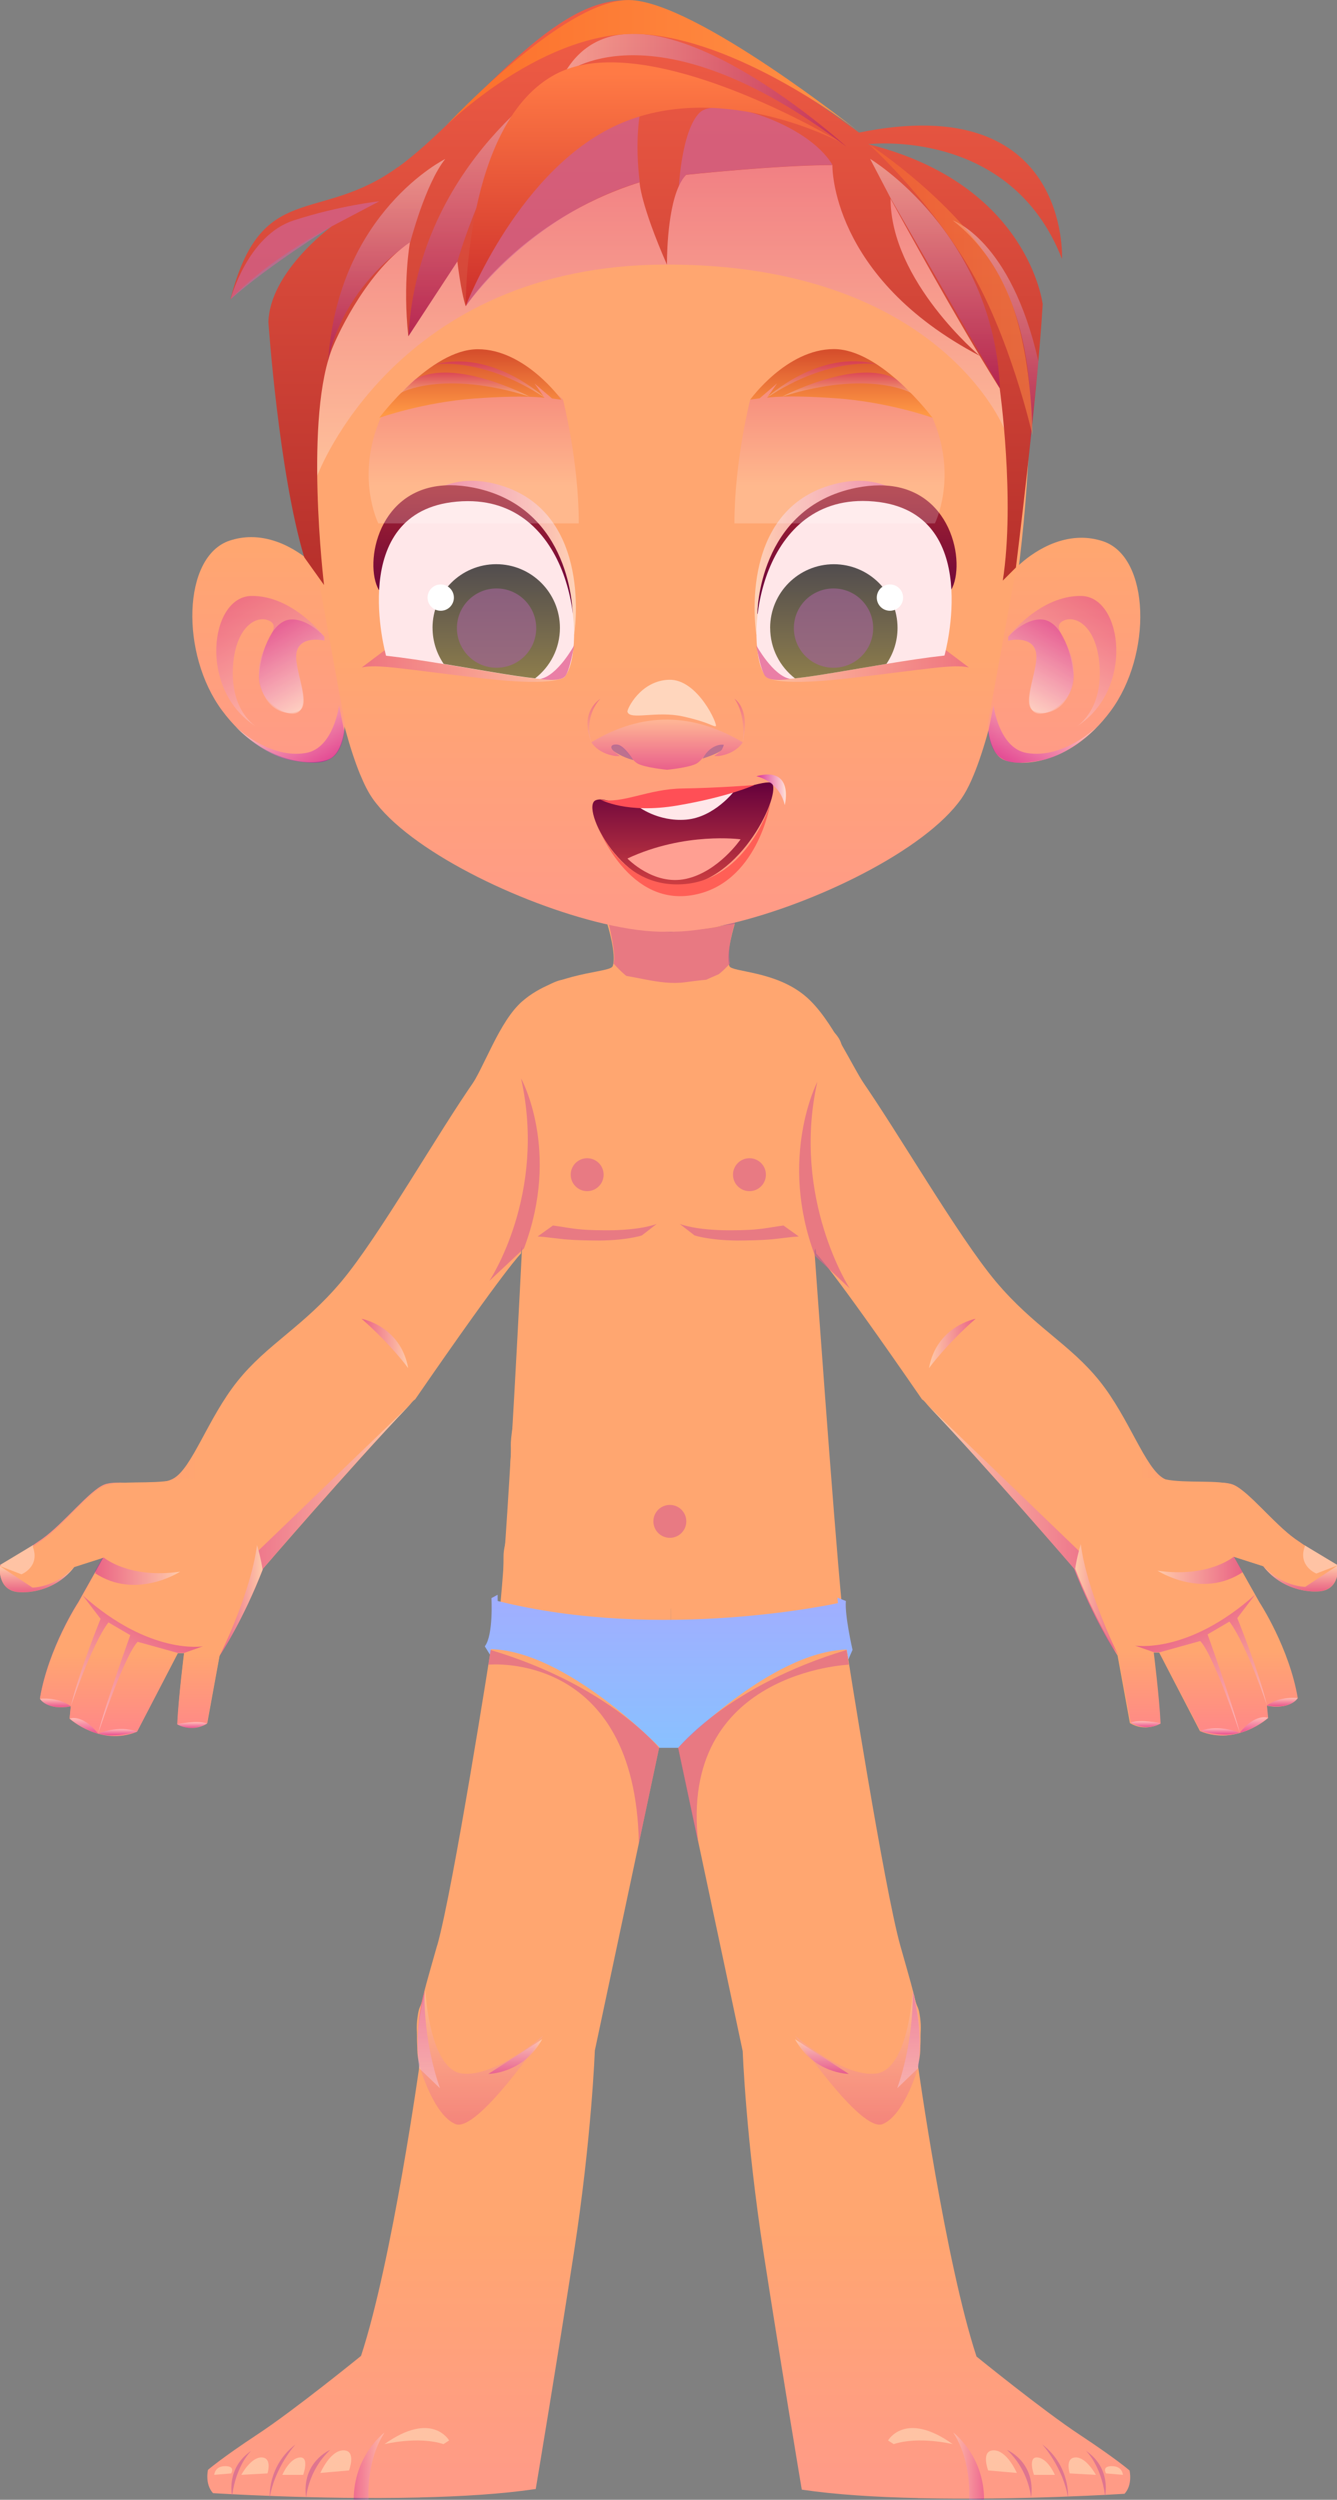 <svg version="1.1" viewBox="0 0 69.7 130.3" xmlns="http://www.w3.org/2000/svg" xmlns:xlink="http://www.w3.org/1999/xlink">
  <rect x="0" y="0" width="69.7" height="130.3" fill="#808080" stroke="none"/>
  <defs>
    <linearGradient id="h" x1=".927" x2=".014" y1="-.036" y2=".03" gradientTransform="matrix(34.98,0,0,-34.98,34.99,69.33)" gradientUnits="userSpaceOnUse">
      <stop stop-color="#ffa670" offset="0"/>
      <stop stop-color="#ffa670" offset="1"/>
    </linearGradient>
    <linearGradient id="bn" x2="1" gradientTransform="matrix(0,-44.24,44.24,0,34.77,48.56)" gradientUnits="userSpaceOnUse">
      <stop stop-color="#ff9b86" offset="0"/>
      <stop stop-color="#ff9b86" offset=".034"/>
      <stop stop-color="#ffa670" offset=".325"/>
      <stop stop-color="#ffa670" offset=".953"/>
      <stop stop-color="#ffa670" offset="1"/>
    </linearGradient>
    <linearGradient id="bm" x2="1" gradientTransform="matrix(0,-19.26,19.26,0,34.32,24.8)" gradientUnits="userSpaceOnUse">
      <stop stop-color="#fff" offset="0"/>
      <stop stop-color="#ca00a4" offset=".994"/>
      <stop stop-color="#ca00a4" offset="1"/>
    </linearGradient>
    <linearGradient id="bl" x2="1" gradientTransform="matrix(0,-11.73,11.73,0,55.46,39.75)" gradientUnits="userSpaceOnUse">
      <stop stop-color="#ff9b86" offset="0"/>
      <stop stop-color="#ff9b86" offset=".034"/>
      <stop stop-color="#ffa670" offset=".953"/>
      <stop stop-color="#ffa670" offset="1"/>
    </linearGradient>
    <linearGradient id="bk" x2="1" gradientTransform="matrix(3.305 -5.723 5.723 3.305 53.77 36.97)" gradientUnits="userSpaceOnUse">
      <stop stop-color="#fff" offset="0"/>
      <stop stop-color="#ca00a4" offset=".994"/>
      <stop stop-color="#ca00a4" offset="1"/>
    </linearGradient>
    <linearGradient id="bj" x2="1" gradientTransform="matrix(2.24 -3.879 3.879 2.24 53.03 36.6)" gradientUnits="userSpaceOnUse">
      <stop stop-color="#fff" offset="0"/>
      <stop stop-color="#ca00a4" offset=".994"/>
      <stop stop-color="#ca00a4" offset="1"/>
    </linearGradient>
    <linearGradient id="bi" x2="1" gradientTransform="matrix(1.967 -3.408 3.408 1.967 52.98 39.96)" gradientUnits="userSpaceOnUse">
      <stop stop-color="#ca00a4" offset="0"/>
      <stop stop-color="#ca00a4" offset=".006"/>
      <stop stop-color="#fff" offset="1"/>
    </linearGradient>
    <linearGradient id="bh" x2="1" gradientTransform="matrix(0,-11.73,-11.73,0,14,39.75)" gradientUnits="userSpaceOnUse">
      <stop stop-color="#ff9b86" offset="0"/>
      <stop stop-color="#ff9b86" offset=".034"/>
      <stop stop-color="#ffa670" offset=".953"/>
      <stop stop-color="#ffa670" offset="1"/>
    </linearGradient>
    <linearGradient id="bg" x2="1" gradientTransform="matrix(-3.305 -5.723 -5.723 3.305 15.67 36.97)" gradientUnits="userSpaceOnUse">
      <stop stop-color="#fff" offset="0"/>
      <stop stop-color="#ca00a4" offset=".994"/>
      <stop stop-color="#ca00a4" offset="1"/>
    </linearGradient>
    <linearGradient id="bf" x2="1" gradientTransform="matrix(-2.24 -3.879 -3.879 2.24 16.44 36.6)" gradientUnits="userSpaceOnUse">
      <stop stop-color="#fff" offset="0"/>
      <stop stop-color="#ca00a4" offset=".994"/>
      <stop stop-color="#ca00a4" offset="1"/>
    </linearGradient>
    <linearGradient id="be" x2="1" gradientTransform="matrix(-1.967 -3.408 -3.408 1.967 16.49 39.96)" gradientUnits="userSpaceOnUse">
      <stop stop-color="#ca00a4" offset="0"/>
      <stop stop-color="#ca00a4" offset=".006"/>
      <stop stop-color="#fff" offset="1"/>
    </linearGradient>
    <linearGradient id="bd" x2="1" gradientTransform="matrix(34.98 0 0 34.98 .009 69.33)" gradientUnits="userSpaceOnUse">
      <stop stop-color="#ff8a86" offset="0"/>
      <stop stop-color="#ff8a86" offset=".034"/>
      <stop stop-color="#ffa670" offset=".325"/>
      <stop stop-color="#ffa670" offset=".953"/>
      <stop stop-color="#ffa670" offset="1"/>
    </linearGradient>
    <linearGradient id="bc" x2="1" gradientTransform="matrix(0,-44.26,44.26,0,22.58,130.3)" gradientUnits="userSpaceOnUse">
      <stop stop-color="#ff9b86" offset="0"/>
      <stop stop-color="#ff9b86" offset=".034"/>
      <stop stop-color="#ffa670" offset=".325"/>
      <stop stop-color="#ffa670" offset=".953"/>
      <stop stop-color="#ffa670" offset="1"/>
    </linearGradient>
    <linearGradient id="bb" x2="1" gradientTransform="matrix(0,-30.48,30.48,0,33.69,30.49)" gradientUnits="userSpaceOnUse">
      <stop stop-color="#b8312c" offset="0"/>
      <stop stop-color="#b8312c" offset=".034"/>
      <stop stop-color="#ef5c45" offset=".953"/>
      <stop stop-color="#ef5c45" offset="1"/>
    </linearGradient>
    <linearGradient id="ba" x2="1" gradientTransform="matrix(10.07,0,0,10.07,39.33,29.06)" gradientUnits="userSpaceOnUse">
      <stop stop-color="#fff" offset="0"/>
      <stop stop-color="#ca00a4" offset=".994"/>
      <stop stop-color="#ca00a4" offset="1"/>
    </linearGradient>
    <linearGradient id="az" x2="1" gradientTransform="matrix(10.6,0,0,10.6,39.91,34.72)" gradientUnits="userSpaceOnUse">
      <stop stop-color="#fff" offset="0"/>
      <stop stop-color="#ca00a4" offset=".994"/>
      <stop stop-color="#ca00a4" offset="1"/>
    </linearGradient>
    <linearGradient id="ay" x2="1" gradientTransform="matrix(0,-6.699,6.699,0,44.67,31.99)" gradientUnits="userSpaceOnUse">
      <stop stop-color="#64003c" offset="0"/>
      <stop stop-color="#a6252f" offset="1"/>
    </linearGradient>
    <radialGradient id="g" cx="2444" cy="1441" r="357.7" gradientTransform="scale(1.046 .956)">
      <stop stop-color="#fff0eb" offset="0"/>
      <stop stop-color="#fff0eb" offset=".034"/>
      <stop stop-color="#ffe7e9" offset=".977"/>
      <stop stop-color="#ffe7e9" offset="1"/>
    </radialGradient>
    <linearGradient id="ax" x2="1" gradientTransform="matrix(0,-5.948,5.948,0,43.45,35.35)" gradientUnits="userSpaceOnUse">
      <stop stop-color="#8c7c4c" offset="0"/>
      <stop stop-color="#8c7c4c" offset=".016"/>
      <stop stop-color="#514c4e" offset="1"/>
    </linearGradient>
    <linearGradient id="ar" x2="1" gradientTransform="matrix(-10.07,0,0,10.07,30.01,29.06)" gradientUnits="userSpaceOnUse">
      <stop stop-color="#fff" offset="0"/>
      <stop stop-color="#ca00a4" offset=".994"/>
      <stop stop-color="#ca00a4" offset="1"/>
    </linearGradient>
    <linearGradient id="aq" x2="1" gradientTransform="matrix(-10.6,0,0,10.6,29.46,34.72)" gradientUnits="userSpaceOnUse">
      <stop stop-color="#fff" offset="0"/>
      <stop stop-color="#ca00a4" offset=".994"/>
      <stop stop-color="#ca00a4" offset="1"/>
    </linearGradient>
    <linearGradient id="ap" x2="1" gradientTransform="matrix(0,-6.699,-6.699,0,24.67,31.99)" gradientUnits="userSpaceOnUse">
      <stop stop-color="#64003c" offset="0"/>
      <stop stop-color="#a6252f" offset="1"/>
    </linearGradient>
    <radialGradient id="f" cx="1733" cy="1441" r="357.8" gradientTransform="scale(1.046 .956)">
      <stop stop-color="#fff0eb" offset="0"/>
      <stop stop-color="#fff0eb" offset=".034"/>
      <stop stop-color="#ffe7e9" offset=".977"/>
      <stop stop-color="#ffe7e9" offset="1"/>
    </radialGradient>
    <linearGradient id="ao" x2="1" gradientTransform="matrix(0,-5.948,-5.948,0,25.88,35.35)" gradientUnits="userSpaceOnUse">
      <stop stop-color="#8c7c4c" offset="0"/>
      <stop stop-color="#8c7c4c" offset=".016"/>
      <stop stop-color="#514c4e" offset="1"/>
    </linearGradient>
    <linearGradient id="an" x2="1" gradientTransform="matrix(0,-2.617,2.617,0,34.77,40.12)" gradientUnits="userSpaceOnUse">
      <stop stop-color="#ca00a4" offset="0"/>
      <stop stop-color="#ca00a4" offset=".006"/>
      <stop stop-color="#ffd3c4" offset="1"/>
    </linearGradient>
    <linearGradient id="am" x2="1" gradientTransform="matrix(0,-2.276,2.276,0,30.96,38.69)" gradientUnits="userSpaceOnUse">
      <stop stop-color="#ffc2b3" offset="0"/>
      <stop stop-color="#ca00a4" offset=".994"/>
      <stop stop-color="#ca00a4" offset="1"/>
    </linearGradient>
    <linearGradient id="al" x2="1" gradientTransform="matrix(0,-2.276,2.276,0,38.56,38.69)" gradientUnits="userSpaceOnUse">
      <stop stop-color="#ffc2b3" offset="0"/>
      <stop stop-color="#ca00a4" offset=".994"/>
      <stop stop-color="#ca00a4" offset="1"/>
    </linearGradient>
    <linearGradient id="ak" x2="1" gradientTransform="matrix(0,-5.432,5.432,0,35.59,46.2)" gradientUnits="userSpaceOnUse">
      <stop stop-color="#ce3e41" offset="0"/>
      <stop stop-color="#64003c" offset="1"/>
    </linearGradient>
    <radialGradient id="e" cx="372.6" cy="1064" r="28.72" gradientTransform="scale(1.83 .546)">
      <stop stop-color="#fff0eb" offset="0"/>
      <stop stop-color="#fff0eb" offset=".034"/>
      <stop stop-color="#ffe7e9" offset=".977"/>
      <stop stop-color="#ffe7e9" offset="1"/>
    </radialGradient>
    <linearGradient id="aj" x2="1" gradientTransform="matrix(1.542,0,0,1.542,39.43,41.17)" gradientUnits="userSpaceOnUse">
      <stop stop-color="#ca00a4" offset="0"/>
      <stop stop-color="#ca00a4" offset=".006"/>
      <stop stop-color="#fff" offset="1"/>
    </linearGradient>
    <linearGradient id="ai" x2="1" gradientTransform="matrix(0,-13.66,13.66,0,25.36,17.52)" gradientUnits="userSpaceOnUse">
      <stop stop-color="#950079" offset="0"/>
      <stop stop-color="#950079" offset=".006"/>
      <stop stop-color="#fff" offset="1"/>
    </linearGradient>
    <linearGradient id="ah" x2="1" gradientTransform="matrix(0,-10.55,10.55,0,20.14,18.84)" gradientUnits="userSpaceOnUse">
      <stop stop-color="#950079" offset="0"/>
      <stop stop-color="#950079" offset=".006"/>
      <stop stop-color="#fff" offset="1"/>
    </linearGradient>
    <linearGradient id="ag" x2="1" gradientTransform="matrix(0,-11.96,11.96,0,48.74,20.25)" gradientUnits="userSpaceOnUse">
      <stop stop-color="#950079" offset="0"/>
      <stop stop-color="#950079" offset=".006"/>
      <stop stop-color="#fff" offset="1"/>
    </linearGradient>
    <linearGradient id="af" x2="1" gradientTransform="matrix(0,-12.39,12.39,0,51.89,23.87)" gradientUnits="userSpaceOnUse">
      <stop stop-color="#950079" offset="0"/>
      <stop stop-color="#950079" offset=".006"/>
      <stop stop-color="#fff" offset="1"/>
    </linearGradient>
    <linearGradient id="ae" x2="1" gradientTransform="matrix(14.72,0,0,14.72,29.4,4.699)" gradientUnits="userSpaceOnUse">
      <stop stop-color="#fff" offset="0"/>
      <stop stop-color="#950079" offset=".994"/>
      <stop stop-color="#950079" offset="1"/>
    </linearGradient>
    <linearGradient id="ad" x2="1" gradientTransform="matrix(0 -5.049 5.049 0 22.37 108.8)" gradientUnits="userSpaceOnUse">
      <stop stop-color="#fff" offset="0"/>
      <stop stop-color="#ca00a4" offset=".994"/>
      <stop stop-color="#ca00a4" offset="1"/>
    </linearGradient>
    <linearGradient id="ac" x2="1" gradientTransform="matrix(0 -1.81 1.81 0 26.86 108.1)" gradientUnits="userSpaceOnUse">
      <stop stop-color="#ca00a4" offset="0"/>
      <stop stop-color="#ca00a4" offset=".006"/>
      <stop stop-color="#fff" offset="1"/>
    </linearGradient>
    <linearGradient id="ab" x2="1" gradientTransform="matrix(1.605 0 0 1.605 18.42 128.5)" gradientUnits="userSpaceOnUse">
      <stop stop-color="#ca00a4" offset="0"/>
      <stop stop-color="#ca00a4" offset=".006"/>
      <stop stop-color="#fff" offset="1"/>
    </linearGradient>
    <linearGradient id="aa" x2="1" gradientTransform="matrix(0,-44.26,-44.26,0,47.13,130.3)" gradientUnits="userSpaceOnUse">
      <stop stop-color="#ff9b86" offset="0"/>
      <stop stop-color="#ff9b86" offset=".034"/>
      <stop stop-color="#ffa670" offset=".325"/>
      <stop stop-color="#ffa670" offset=".953"/>
      <stop stop-color="#ffa670" offset="1"/>
    </linearGradient>
    <linearGradient id="z" x2="1" gradientTransform="matrix(0 -5.049 -5.049 0 47.37 108.8)" gradientUnits="userSpaceOnUse">
      <stop stop-color="#fff" offset="0"/>
      <stop stop-color="#ca00a4" offset=".994"/>
      <stop stop-color="#ca00a4" offset="1"/>
    </linearGradient>
    <linearGradient id="y" x2="1" gradientTransform="matrix(0 -1.81 -1.81 0 42.85 108.1)" gradientUnits="userSpaceOnUse">
      <stop stop-color="#ca00a4" offset="0"/>
      <stop stop-color="#ca00a4" offset=".006"/>
      <stop stop-color="#fff" offset="1"/>
    </linearGradient>
    <linearGradient id="x" x2="1" gradientTransform="matrix(-1.605 0 0 1.605 51.29 128.5)" gradientUnits="userSpaceOnUse">
      <stop stop-color="#ca00a4" offset="0"/>
      <stop stop-color="#ca00a4" offset=".006"/>
      <stop stop-color="#fff" offset="1"/>
    </linearGradient>
    <linearGradient id="w" x2="1" gradientTransform="matrix(0,-7.977,7.977,0,34.85,91.1)" gradientUnits="userSpaceOnUse">
      <stop stop-color="#8ac0ff" offset="0"/>
      <stop stop-color="#8ac0ff" offset=".034"/>
      <stop stop-color="#a1aeff" offset=".983"/>
      <stop stop-color="#a1aeff" offset="1"/>
    </linearGradient>
    <linearGradient id="v" x2="1" gradientTransform="matrix(0,-12.7,12.7,0,34.09,15.96)" gradientUnits="userSpaceOnUse">
      <stop stop-color="#cf312c" offset="0"/>
      <stop stop-color="#cf312c" offset=".034"/>
      <stop stop-color="#ff7a45" offset=".953"/>
      <stop stop-color="#ff7a45" offset="1"/>
    </linearGradient>
    <linearGradient id="u" x2="1" gradientTransform="matrix(21.59,0,0,21.59,23.21,3.45)" gradientUnits="userSpaceOnUse">
      <stop stop-color="#fc702c" offset="0"/>
      <stop stop-color="#fc702c" offset=".034"/>
      <stop stop-color="#ff9045" offset=".953"/>
      <stop stop-color="#ff9045" offset="1"/>
    </linearGradient>
    <linearGradient id="t" x2="1" gradientTransform="matrix(8.544 0 0 8.544 45.28 15.09)" gradientUnits="userSpaceOnUse">
      <stop stop-color="#fc702c" offset="0"/>
      <stop stop-color="#fc702c" offset=".034"/>
      <stop stop-color="#ff9045" offset=".953"/>
      <stop stop-color="#ff9045" offset="1"/>
    </linearGradient>
    <linearGradient id="s" x2="1" gradientTransform="matrix(0 -7.927 7.927 0 43.77 27.29)" gradientUnits="userSpaceOnUse">
      <stop stop-color="#fff" offset="0"/>
      <stop stop-color="#fff" offset=".251"/>
      <stop stop-color="#ca00a4" offset=".994"/>
      <stop stop-color="#ca00a4" offset="1"/>
    </linearGradient>
    <linearGradient id="r" x2="1" gradientTransform="matrix(0 -7.927 -7.927 0 24.69 27.29)" gradientUnits="userSpaceOnUse">
      <stop stop-color="#fff" offset="0"/>
      <stop stop-color="#fff" offset=".251"/>
      <stop stop-color="#ca00a4" offset=".994"/>
      <stop stop-color="#ca00a4" offset="1"/>
    </linearGradient>
    <linearGradient id="q" x2="1" gradientTransform="matrix(0,-3.577,3.577,0,43.88,21.78)" gradientUnits="userSpaceOnUse">
      <stop stop-color="#ff9845" offset="0"/>
      <stop stop-color="#ff9845" offset=".047"/>
      <stop stop-color="#d64f2c" offset=".967"/>
      <stop stop-color="#d64f2c" offset="1"/>
    </linearGradient>
    <linearGradient id="p" x2="1" gradientTransform="matrix(0,-1.889,1.889,0,42.84,20.72)" gradientUnits="userSpaceOnUse">
      <stop stop-color="#fff" offset="0"/>
      <stop stop-color="#ca00a4" offset=".994"/>
      <stop stop-color="#ca00a4" offset="1"/>
    </linearGradient>
    <linearGradient id="o" x2="1" gradientTransform="matrix(0,-1.249,1.249,0,44.14,20.67)" gradientUnits="userSpaceOnUse">
      <stop stop-color="#fff" offset="0"/>
      <stop stop-color="#ca00a4" offset=".994"/>
      <stop stop-color="#ca00a4" offset="1"/>
    </linearGradient>
    <linearGradient id="n" x2="1" gradientTransform="matrix(0,-3.577,-3.577,0,24.54,21.78)" gradientUnits="userSpaceOnUse">
      <stop stop-color="#ff9845" offset="0"/>
      <stop stop-color="#ff9845" offset=".047"/>
      <stop stop-color="#d64f2c" offset=".967"/>
      <stop stop-color="#d64f2c" offset="1"/>
    </linearGradient>
    <linearGradient id="m" x2="1" gradientTransform="matrix(0,-1.89,-1.89,0,25.54,20.73)" gradientUnits="userSpaceOnUse">
      <stop stop-color="#fff" offset="0"/>
      <stop stop-color="#ca00a4" offset=".994"/>
      <stop stop-color="#ca00a4" offset="1"/>
    </linearGradient>
    <linearGradient id="l" x2="1" gradientTransform="matrix(0,-1.249,-1.249,0,24.24,20.67)" gradientUnits="userSpaceOnUse">
      <stop stop-color="#fff" offset="0"/>
      <stop stop-color="#ca00a4" offset=".994"/>
      <stop stop-color="#ca00a4" offset="1"/>
    </linearGradient>
    <linearGradient id="k" x2="1" gradientTransform="matrix(0 -6.983 6.983 0 44.72 110.8)" gradientUnits="userSpaceOnUse">
      <stop stop-color="#ca00a4" offset="0"/>
      <stop stop-color="#ca00a4" offset=".006"/>
      <stop stop-color="#fff" offset="1"/>
    </linearGradient>
    <linearGradient id="j" x2="1" gradientTransform="matrix(0 -6.983 -6.983 0 25.04 110.8)" gradientUnits="userSpaceOnUse">
      <stop stop-color="#ca00a4" offset="0"/>
      <stop stop-color="#ca00a4" offset=".006"/>
      <stop stop-color="#fff" offset="1"/>
    </linearGradient>
    <linearGradient id="i" x2="1" gradientTransform="matrix(19.29 0 0 -19.29 54.09 69.89)" gradientUnits="userSpaceOnUse">
      <stop stop-color="#ffa670" offset="0"/>
      <stop stop-color="#ffa670" offset=".047"/>
      <stop stop-color="#ffa670" offset=".675"/>
      <stop stop-color="#ff8a86" offset=".967"/>
      <stop stop-color="#ff8a86" offset="1"/>
    </linearGradient>
    <linearGradient id="d" x2="1" gradientTransform="matrix(-10.21,0,0,10.21,458.8,296.9)" gradientUnits="userSpaceOnUse">
      <stop stop-color="#ca00a4" offset="0"/>
      <stop stop-color="#ca00a4" offset=".006"/>
      <stop stop-color="#fff" offset="1"/>
    </linearGradient>
    <linearGradient id="c" x2="1" gradientTransform="matrix(-7.676,-13.3,-13.3,7.676,460.3,315.4)" gradientUnits="userSpaceOnUse">
      <stop stop-color="#fff" offset="0"/>
      <stop stop-color="#ca00a4" offset=".994"/>
      <stop stop-color="#ca00a4" offset="1"/>
    </linearGradient>
    <linearGradient id="b" x2="1" gradientTransform="matrix(-5.583,0,0,5.583,426.9,269.8)" gradientUnits="userSpaceOnUse">
      <stop stop-color="#ca00a4" offset="0"/>
      <stop stop-color="#ca00a4" offset=".006"/>
      <stop stop-color="#fff" offset="1"/>
    </linearGradient>
    <linearGradient id="a" x2="1" gradientTransform="matrix(-22.54,0,0,22.54,443.9,292.2)" gradientUnits="userSpaceOnUse">
      <stop stop-color="#ca00a4" offset="0"/>
      <stop stop-color="#ca00a4" offset=".006"/>
      <stop stop-color="#fff" offset="1"/>
    </linearGradient>
    <linearGradient id="aw" x2="1" gradientTransform="matrix(72.92,0,0,-72.92,397.3,278.4)" gradientUnits="userSpaceOnUse">
      <stop stop-color="#ffa670" offset="0"/>
      <stop stop-color="#ffa670" offset=".047"/>
      <stop stop-color="#ffa670" offset=".675"/>
      <stop stop-color="#ff8a86" offset=".967"/>
      <stop stop-color="#ff8a86" offset="1"/>
    </linearGradient>
    <linearGradient id="av" x2="1" gradientTransform="matrix(-4.442 0 0 4.442 64.74 81.79)" gradientUnits="userSpaceOnUse" xlink:href="#d"/>
    <linearGradient id="au" x2="1" gradientTransform="matrix(-3.34 -5.787 -5.787 3.34 65.39 89.84)" gradientUnits="userSpaceOnUse" xlink:href="#c"/>
    <linearGradient id="at" x2="1" gradientTransform="matrix(-2.429 0 0 2.429 50.86 70)" gradientUnits="userSpaceOnUse" xlink:href="#b"/>
    <linearGradient id="as" x2="1" gradientTransform="matrix(-9.807 0 0 9.807 58.25 79.75)" gradientUnits="userSpaceOnUse" xlink:href="#a"/>
    <linearGradient id="bx" x2="1" gradientTransform="matrix(0 -13.43 13.43 0 6.838 90.49)" gradientUnits="userSpaceOnUse">
      <stop stop-color="#ff8a86" offset="0"/>
      <stop stop-color="#ff8a86" offset=".034"/>
      <stop stop-color="#ffa670" offset=".325"/>
      <stop stop-color="#ffa670" offset=".953"/>
      <stop stop-color="#ffa670" offset="1"/>
    </linearGradient>
    <linearGradient id="bw" x2="1" gradientTransform="matrix(4.432 0 0 4.432 4.96 81.89)" gradientUnits="userSpaceOnUse">
      <stop stop-color="#ca00a4" offset="0"/>
      <stop stop-color="#ca00a4" offset=".006"/>
      <stop stop-color="#fff" offset="1"/>
    </linearGradient>
    <linearGradient id="bv" x2="1" gradientTransform="matrix(3.33 -5.769 5.769 3.33 4.315 89.89)" gradientUnits="userSpaceOnUse">
      <stop stop-color="#fff" offset="0"/>
      <stop stop-color="#ca00a4" offset=".994"/>
      <stop stop-color="#ca00a4" offset="1"/>
    </linearGradient>
    <linearGradient id="bu" x2="1" gradientTransform="matrix(2.241 0 0 2.241 11.45 83.41)" gradientUnits="userSpaceOnUse">
      <stop stop-color="#ca00a4" offset="0"/>
      <stop stop-color="#ca00a4" offset=".006"/>
      <stop stop-color="#fff" offset="1"/>
    </linearGradient>
    <linearGradient id="bt" x2="1" gradientTransform="matrix(0 -1.36 1.36 0 1.929 83)" gradientUnits="userSpaceOnUse">
      <stop stop-color="#ca00a4" offset="0"/>
      <stop stop-color="#ca00a4" offset=".006"/>
      <stop stop-color="#fff" offset="1"/>
    </linearGradient>
    <linearGradient id="bs" x2="1" gradientTransform="matrix(0 -.446 .446 0 2.891 88.97)" gradientUnits="userSpaceOnUse">
      <stop stop-color="#ca00a4" offset="0"/>
      <stop stop-color="#ca00a4" offset=".006"/>
      <stop stop-color="#fff" offset="1"/>
    </linearGradient>
    <linearGradient id="br" x2="1" gradientTransform="matrix(0 -.31 .31 0 10.01 90.08)" gradientUnits="userSpaceOnUse">
      <stop stop-color="#ca00a4" offset="0"/>
      <stop stop-color="#ca00a4" offset=".006"/>
      <stop stop-color="#fff" offset="1"/>
    </linearGradient>
    <linearGradient id="bq" x2="1" gradientTransform="matrix(0 -.331 .331 0 6.13 90.44)" gradientUnits="userSpaceOnUse">
      <stop stop-color="#ca00a4" offset="0"/>
      <stop stop-color="#ca00a4" offset=".006"/>
      <stop stop-color="#fff" offset="1"/>
    </linearGradient>
    <linearGradient id="bp" x2="1" gradientTransform="matrix(0 -.811 .811 0 4.373 90.36)" gradientUnits="userSpaceOnUse">
      <stop stop-color="#ca00a4" offset="0"/>
      <stop stop-color="#ca00a4" offset=".006"/>
      <stop stop-color="#fff" offset="1"/>
    </linearGradient>
    <linearGradient id="cg" x2="1" gradientTransform="matrix(0 -13.43 -13.43 0 62.9 90.45)" gradientUnits="userSpaceOnUse">
      <stop stop-color="#ff8a86" offset="0"/>
      <stop stop-color="#ff8a86" offset=".034"/>
      <stop stop-color="#ffa670" offset=".325"/>
      <stop stop-color="#ffa670" offset=".953"/>
      <stop stop-color="#ffa670" offset="1"/>
    </linearGradient>
    <linearGradient id="cf" x2="1" gradientTransform="matrix(-4.432 0 0 4.432 64.78 81.85)" gradientUnits="userSpaceOnUse">
      <stop stop-color="#ca00a4" offset="0"/>
      <stop stop-color="#ca00a4" offset=".006"/>
      <stop stop-color="#fff" offset="1"/>
    </linearGradient>
    <linearGradient id="ce" x2="1" gradientTransform="matrix(-3.33 -5.769 -5.769 3.33 65.42 89.85)" gradientUnits="userSpaceOnUse">
      <stop stop-color="#fff" offset="0"/>
      <stop stop-color="#ca00a4" offset=".994"/>
      <stop stop-color="#ca00a4" offset="1"/>
    </linearGradient>
    <linearGradient id="cd" x2="1" gradientTransform="matrix(-2.241 0 0 2.241 58.3 83.37)" gradientUnits="userSpaceOnUse">
      <stop stop-color="#ca00a4" offset="0"/>
      <stop stop-color="#ca00a4" offset=".006"/>
      <stop stop-color="#fff" offset="1"/>
    </linearGradient>
    <linearGradient id="cc" x2="1" gradientTransform="matrix(0 -1.36 -1.36 0 67.81 82.95)" gradientUnits="userSpaceOnUse">
      <stop stop-color="#ca00a4" offset="0"/>
      <stop stop-color="#ca00a4" offset=".006"/>
      <stop stop-color="#fff" offset="1"/>
    </linearGradient>
    <linearGradient id="cb" x2="1" gradientTransform="matrix(0 -.446 -.446 0 66.85 88.93)" gradientUnits="userSpaceOnUse">
      <stop stop-color="#ca00a4" offset="0"/>
      <stop stop-color="#ca00a4" offset=".006"/>
      <stop stop-color="#fff" offset="1"/>
    </linearGradient>
    <linearGradient id="ca" x2="1" gradientTransform="matrix(0 -.31 -.31 0 59.73 90.03)" gradientUnits="userSpaceOnUse">
      <stop stop-color="#ca00a4" offset="0"/>
      <stop stop-color="#ca00a4" offset=".006"/>
      <stop stop-color="#fff" offset="1"/>
    </linearGradient>
    <linearGradient id="bz" x2="1" gradientTransform="matrix(0 -.331 -.331 0 63.61 90.4)" gradientUnits="userSpaceOnUse">
      <stop stop-color="#ca00a4" offset="0"/>
      <stop stop-color="#ca00a4" offset=".006"/>
      <stop stop-color="#fff" offset="1"/>
    </linearGradient>
    <linearGradient id="by" x2="1" gradientTransform="matrix(0 -.811 -.811 0 65.37 90.32)" gradientUnits="userSpaceOnUse">
      <stop stop-color="#ca00a4" offset="0"/>
      <stop stop-color="#ca00a4" offset=".006"/>
      <stop stop-color="#fff" offset="1"/>
    </linearGradient>
    <linearGradient id="linearGradient10582" x2="1" gradientTransform="matrix(-31.73 0 0 -31.73 31.73 73.74)" gradientUnits="userSpaceOnUse" xlink:href="#aw"/>
    <linearGradient id="linearGradient10584" x2="1" gradientTransform="matrix(4.442 0 0 4.442 4.968 81.79)" gradientUnits="userSpaceOnUse" xlink:href="#d"/>
    <linearGradient id="linearGradient10586" x2="1" gradientTransform="matrix(3.34 -5.787 5.787 3.34 4.316 89.84)" gradientUnits="userSpaceOnUse" xlink:href="#c"/>
    <linearGradient id="linearGradient10588" x2="1" gradientTransform="matrix(2.429 0 0 2.429 18.85 70)" gradientUnits="userSpaceOnUse" xlink:href="#b"/>
    <linearGradient id="linearGradient10590" x2="1" gradientTransform="matrix(9.807 0 0 9.807 11.45 79.75)" gradientUnits="userSpaceOnUse" xlink:href="#a"/>
    <linearGradient id="linearGradient10592" x2="1" gradientTransform="matrix(31.73 0 0 -31.73 37.98 73.74)" gradientUnits="userSpaceOnUse" xlink:href="#aw"/>
  </defs>
  <path d="m38.29 48.16-3.493 0.444 0.179 36.31c5.895 0 8.902-1.349 8.902-1.349-0.433-4.466-1.419-18.36-1.419-18.36 1.575-3.594 1.928-4.731 2.831-8.328-0.908-1.295-1.911-3.768-3.289-4.941-1.578-1.345-3.863-1.257-3.977-1.581-0.216-0.607 0.282-2.2 0.282-2.2z" fill="url(#h)" style="fill:url(#h);stroke-width:.265"/>
  <path d="m31.94 50.36c-0.129 0.363-2.923 0.264-4.72 1.838-1.208 1.058-1.965 3.432-2.749 4.549 1.925 3.799 1.292 3.734 2.745 8.268 0 0-0.694 14.09-1.127 18.56 0 0 2.992 1.342 8.887 1.342v-36.33l-3.299-0.419-0.017-4e-3s0.498 1.593 0.281 2.2" fill="url(#bd)" style="fill:url(#bd);stroke-width:.265"/>
  <path d="m31.7 48.02s4.315 1.009 6.636 0c0 0-0.475 1.377-0.281 2.2 0 0-2.929 3.535-6.072 0 0.174-0.412-0.281-2.2-0.281-2.2" fill="#de658b" fill-rule="evenodd" opacity=".68" style="stroke-width:.265"/>
  <path d="m25.62 83.3s0.108 1.93-0.347 2.515l0.283 0.455 0.043-0.271s4.855 1.051 8.782 5.106h1.019s4.588-4.175 8.774-4.911l0.049 0.311 0.221-0.507s-0.413-1.788-0.348-2.547l-0.439-0.175 0.027 0.285s-9.17 2.036-17.74-0.11l-0.003-0.324z" fill="url(#w)" style="fill:url(#w);stroke-width:.265"/>
  <g id="gr_legs" class="covered pointer-cursor">
    <path d="m22.79 101.4c-0.841 2.979-1.298 4.281-0.917 6.152 0.004 7e-3 0.007 0.017 0.007 0.028 0 0-1.432 10.28-3.059 15.22 0 0-3.466 2.818-5.376 4.075-1.909 1.26-2.602 1.864-2.602 1.864s-0.175 0.738 0.261 1.215c0 0 5.421 0.35 10.75 0.227 0.013 0 0.028 0 0.038-4e-3 2.152-0.048 4.284-0.178 6.038-0.439l0.003-0.021c0.066-0.388 1.116-6.691 1.981-12.27 0.934-6.04 1.095-10.56 1.095-10.56l0.615-2.9 2.744-12.92s-4.813-5.009-8.779-5.106c0 0-1.953 12.46-2.797 15.45" fill="url(#bc)" style="fill:url(#bc);stroke-width:.265"/>
    <path d="m25.46 86.77s7.665-0.763 7.845 9.311l1.055-4.969s-2.602-3.252-8.782-5.107z" fill="#de658b" opacity=".68" style="fill-rule:evenodd;stroke-width:.265"/>
    <path d="m19.22 130.3s-0.173-1.943 0.825-3.506c0 0-1.605 1.19-1.605 3.501z" fill="url(#ab)" opacity=".3" style="fill-rule:evenodd;fill:url(#ab);stroke-width:.265"/>
    <path d="m15.96 130.2s0.087-1.419 1.258-2.503c0 0-1.52 0.627-1.258 2.503" opacity=".68" style="fill-rule:evenodd;fill:#d16595;stroke-width:.265"/>
    <path d="m14.06 130.2s-0.126-1.661 1.348-2.789c0 0-1.091 1.197-1.348 2.789" opacity=".68" style="fill-rule:evenodd;fill:#d16595;stroke-width:.265"/>
    <path d="m12.1 130.1s-0.344-1.443 1-2.354c0 0-0.786 0.718-1 2.354" opacity=".68" style="fill-rule:evenodd;fill:#d16595;stroke-width:.265"/>
    <path d="m20.04 127.4s1.778-0.434 3.08 0l0.293-0.193s-0.889-1.575-3.371 0.193" style="fill-rule:evenodd;fill:#ffc3a4;stroke-width:.265"/>
    <path d="m16.7 128.9 1.496-0.13s0.401-1.048-0.292-1.048c-0.694 0-1.203 1.177-1.203 1.177" style="fill-rule:evenodd;fill:#ffc3a4;stroke-width:.265"/>
    <path d="m14.72 129h1.087s0.347-0.97-0.195-0.905c-0.542 0.065-0.892 0.905-0.892 0.905" style="fill-rule:evenodd;fill:#ffc3a4;stroke-width:.265"/>
    <path d="m12.58 129 1.365-0.075s0.26-0.815-0.303-0.833c-0.564-0.019-1.062 0.908-1.062 0.908" style="fill-rule:evenodd;fill:#ffc3a4;stroke-width:.265"/>
    <path d="m11.17 129 0.879-0.075s0.248-0.378-0.305-0.379c-0.553-1e-3 -0.574 0.454-0.574 0.454" style="fill-rule:evenodd;fill:#ffc3a4;stroke-width:.265"/>
    <path d="m35.36 91.1 2.744 12.92 0.615 2.9s0.161 4.516 1.095 10.56c0.865 5.583 1.915 11.89 1.981 12.27l3e-3 0.021c1.754 0.261 3.887 0.391 6.038 0.439 0.01 4e-3 0.024 4e-3 0.038 4e-3 5.329 0.123 10.75-0.227 10.75-0.227 0.436-0.477 0.261-1.215 0.261-1.215s-0.694-0.604-2.602-1.864c-1.908-1.256-5.376-4.075-5.376-4.075-1.627-4.942-3.059-15.22-3.059-15.22 0-0.011 4e-3 -0.021 7e-3 -0.028 0.381-1.87-0.075-3.172-0.916-6.152-0.845-2.99-2.797-15.45-2.797-15.45-3.966 0.099-8.776 5.106-8.776 5.106" fill="url(#aa)" style="fill:url(#aa);stroke-width:.265"/>
    <path d="m44.25 86.77s-8.898 0.355-7.845 9.311l-1.055-4.969s2.602-3.252 8.782-5.107z" fill="#de658b" opacity=".68" style="fill-rule:evenodd;stroke-width:.265"/>
    <path d="m50.52 130.3s0.173-1.943-0.824-3.506c0 0 1.605 1.19 1.605 3.501z" fill="url(#x)" opacity=".3" style="fill-rule:evenodd;fill:url(#x);stroke-width:.265"/>
    <path d="m53.75 130.2s-0.087-1.419-1.258-2.503c0 0 1.52 0.627 1.258 2.503" opacity=".68" style="fill-rule:evenodd;fill:#d16595;stroke-width:.265"/>
    <path d="m55.68 130.2s0.126-1.661-1.348-2.789c0 0 1.091 1.197 1.348 2.789" opacity=".68" style="fill-rule:evenodd;fill:#d16595;stroke-width:.265"/>
    <path d="m57.61 130.1s0.344-1.443-1-2.354c0 0 0.786 0.718 1 2.354" opacity=".68" style="fill-rule:evenodd;fill:#d16595;stroke-width:.265"/>
    <path d="m49.67 127.4s-1.778-0.434-3.08 0l-0.293-0.193s0.889-1.575 3.371 0.193" style="fill-rule:evenodd;fill:#ffc3a4;stroke-width:.265"/>
    <path d="m53.01 128.9-1.496-0.13s-0.401-1.048 0.292-1.048c0.694 0 1.203 1.177 1.203 1.177" style="fill-rule:evenodd;fill:#ffc3a4;stroke-width:.265"/>
    <path d="m54.99 129h-1.087s-0.347-0.97 0.195-0.905c0.542 0.065 0.892 0.905 0.892 0.905" style="fill-rule:evenodd;fill:#ffc3a4;stroke-width:.265"/>
    <path d="m57.13 129-1.365-0.075s-0.26-0.815 0.303-0.833c0.564-0.019 1.062 0.908 1.062 0.908" style="fill-rule:evenodd;fill:#ffc3a4;stroke-width:.265"/>
    <path d="m58.54 129-0.879-0.075s-0.249-0.378 0.305-0.379c0.553-1e-3 0.574 0.454 0.574 0.454" style="fill-rule:evenodd;fill:#ffc3a4;stroke-width:.265"/>
  </g>
  <g id="gr_knees" class="covered pointer-cursor">
    <path d="m22.13 103.9c1.478-0.309 3.016-0.323 4.52-0.268 1.093 0.04 2.879 0.039 3.649 0.937 0.352 0.411 0.412 1.026 0.469 1.54 0.062 0.554 0.162 1.115 0.134 1.674-0.015 0.303-0.118 0.575-0.167 0.871-0.089 0.533-0.145 1.058-0.469 1.507-0.173 0.24-0.199 0.31-0.435 0.435-0.48 0.254-0.405 0.149-1.038 0.335-0.237 0.069-0.461 0.187-0.703 0.234-0.604 0.119-1.443 0.172-2.076 0.134-0.258-0.015-0.513-0.071-0.77-0.1-0.417-0.047-0.944-0.037-1.339-0.234-0.177-0.089-0.403-0.254-0.536-0.402-0.054-0.06-0.083-0.139-0.134-0.201-0.241-0.295-0.104-0.034-0.335-0.368-0.027-0.039-0.3-0.533-0.301-0.536-0.353-0.628-0.782-1.733-0.837-2.444-0.013-0.167 0.005-0.335 0-0.502-0.015-0.526-0.072-0.821 0-1.339 0.088-0.632 0.118-0.429 0.268-0.937 0.119-0.405-0.054-0.026 0.1-0.335z" style="fill:#ffa670"/>
    <path d="m47.6 103.9c-1.478-0.309-3.016-0.323-4.52-0.268-1.093 0.04-2.879 0.039-3.649 0.937-0.352 0.411-0.412 1.026-0.469 1.54-0.062 0.554-0.162 1.115-0.134 1.674 0.015 0.303 0.118 0.575 0.167 0.871 0.089 0.533 0.145 1.058 0.469 1.507 0.173 0.24 0.199 0.31 0.435 0.435 0.48 0.254 0.405 0.149 1.038 0.335 0.237 0.069 0.461 0.187 0.703 0.234 0.604 0.119 1.443 0.172 2.076 0.134 0.258-0.015 0.513-0.071 0.77-0.1 0.417-0.047 0.944-0.037 1.339-0.234 0.177-0.089 0.403-0.254 0.536-0.402 0.054-0.06 0.083-0.139 0.134-0.201 0.241-0.295 0.104-0.034 0.335-0.368 0.027-0.039 0.3-0.533 0.301-0.536 0.353-0.628 0.782-1.733 0.837-2.444 0.013-0.167-0.005-0.335 0-0.502 0.015-0.526 0.072-0.821 0-1.339-0.088-0.632-0.118-0.429-0.268-0.937-0.119-0.405 0.054-0.026-0.1-0.335z" style="fill:#ffa670"/>
    <path d="m22.13 103.8s-0.104 2.447 0.807 5.049l-1.086-1.041s-0.311-1.894 0.279-4.009" fill="url(#ad)" opacity=".4" style="fill-rule:evenodd;fill:url(#ad);stroke-width:.265"/>
    <path d="m25.46 108.1s1.811 2e-3 2.807-1.81z" fill="url(#ac)" opacity=".4" style="fill-rule:evenodd;fill:url(#ac);stroke-width:.265"/>
    <path d="m47.58 103.8s0.104 2.447-0.807 5.049l1.086-1.041s0.311-1.894-0.279-4.009" fill="url(#z)" opacity=".4" style="fill-rule:evenodd;fill:url(#z);stroke-width:.265"/>
    <path d="m41.44 106.1s2.498 2.179 4.218 1.984c1.719-0.195 1.924-4.321 1.924-4.321s0.665 2.23 0.279 4.009c0 0-0.711 2.485-1.849 2.945-1.138 0.46-4.57-4.615-4.57-4.615" fill="url(#k)" opacity=".2" style="fill-rule:evenodd;fill:url(#k);stroke-width:.265"/>
    <path d="m28.32 106.1s-2.498 2.179-4.218 1.984c-1.719-0.195-1.924-4.321-1.924-4.321s-0.665 2.23-0.279 4.009c0 0 0.711 2.485 1.849 2.945 1.139 0.46 4.57-4.615 4.57-4.615" fill="url(#j)" opacity=".2" style="fill-rule:evenodd;fill:url(#j);stroke-width:.265"/>
    <path d="m44.25 108.1s-1.811 2e-3 -2.807-1.81z" fill="url(#y)" opacity=".4" style="fill-rule:evenodd;fill:url(#y);stroke-width:.265"/>
  </g>
  <g id="gr_head" class="covered pointer-cursor">
    <path d="m16.39 15.61c-1.421 4.972 0.247 19.56 2.385 24.76 0 0 0 4e-3 0.004 4e-3 0.21 0.515 0.426 0.937 0.646 1.249 1.891 2.699 7.628 5.48 12.03 6.517l0.017 4e-3c1.246 0.295 2.386 0.446 3.299 0.419 0.916 0.028 2.06-0.124 3.313-0.422h7e-3c4.405-1.036 10.14-3.818 12.03-6.517 0.178-0.254 0.354-0.58 0.529-0.972v-3e-3c2.197-4.94 3.956-19.98 2.506-25.04-1.559-5.466-13.44-11.1-18.39-11.27-4.942 0.172-16.82 5.808-18.38 11.27" fill="url(#bn)" style="fill:url(#bn);stroke-width:.265"/>
    <path d="m16.54 24.8s4.051-11.01 18.23-11.01c14.18 0 17.57 8.538 17.57 8.538l-0.226-7.628s-6.921-8.506-13.28-9.11c-6.361-0.603-15.64 4.686-15.64 4.686l-4.114 2.863-2.781 4.379z" fill="url(#bm)" opacity=".3" style="fill:url(#bm);stroke-width:.265"/>
    <path d="m52.98 29.59-1.487 8.168s0.059 1.444 0.777 1.82c0.718 0.377 3.432 0.437 5.62-2.504 2.189-2.942 2.075-8.041-0.388-8.861-0.388-0.129-0.765-0.183-1.126-0.183-1.934 0-3.397 1.56-3.397 1.56" fill="url(#bl)" style="fill:url(#bl);stroke-width:.265"/>
    <path d="m52.56 33.19s1.648-2.168 3.816-2.125c2.168 0.043 2.765 4.924-0.26 6.808 0 0 1.312-0.769 1.214-3.014-0.097-2.244-1.303-2.863-1.952-2.472-0.65 0.39 0.716 1.268 0.586 2.863-0.13 1.594-1.269 2.146-2.049 1.821-0.78-0.325 0.358-2.382 0.065-3.175-0.292-0.793-1.42-0.504-1.42-0.504z" fill="url(#bk)" opacity=".3" style="fill-rule:evenodd;fill:url(#bk);stroke-width:.265"/>
    <path d="m52.56 33.19s0.835-0.949 1.745-0.9c0.911 0.049 1.521 1.449 1.663 2.879 0.142 1.43-1.759 2.511-2.182 1.816-0.424-0.695 0.454-2.313 0.194-3.091-0.26-0.777-1.42-0.504-1.42-0.504z" fill="url(#bj)" opacity=".3" style="fill-rule:evenodd;fill:url(#bj);stroke-width:.265"/>
    <path d="m51.52 38.14 0.275-1.365s0.28 2.221 1.724 2.472c1.936 0.336 3.683-1.377 3.683-1.377s-1.384 1.486-2.94 1.765c-1.557 0.279-2.513 0.196-2.741-1.494" fill="url(#bi)" opacity=".5" style="fill-rule:evenodd;fill:url(#bi);stroke-width:.265"/>
    <path d="m11.97 28.18c-2.463 0.821-2.576 5.921-0.388 8.861 2.189 2.942 4.903 2.881 5.62 2.504 0.718-0.376 0.778-1.82 0.778-1.82l-1.487-8.168s-1.463-1.56-3.397-1.56c-0.361 0-0.739 0.054-1.126 0.183" fill="url(#bh)" style="fill:url(#bh);stroke-width:.265"/>
    <path d="m16.91 33.19s-1.648-2.168-3.816-2.125c-2.168 0.043-2.765 4.924 0.26 6.808 0 0-1.312-0.769-1.214-3.014 0.097-2.244 1.303-2.863 1.952-2.472 0.65 0.39-0.717 1.268-0.586 2.863 0.13 1.594 1.268 2.146 2.049 1.821 0.78-0.325-0.358-2.382-0.065-3.175 0.293-0.793 1.42-0.504 1.42-0.504z" fill="url(#bg)" opacity=".3" style="fill-rule:evenodd;fill:url(#bg);stroke-width:.265"/>
    <path d="m16.91 33.19s-0.835-0.949-1.745-0.9c-0.91 0.049-1.521 1.449-1.663 2.879-0.142 1.43 1.759 2.511 2.182 1.816 0.424-0.695-0.454-2.313-0.194-3.091 0.26-0.777 1.42-0.504 1.42-0.504z" fill="url(#bf)" opacity=".3" style="fill-rule:evenodd;fill:url(#bf);stroke-width:.265"/>
    <path d="m17.95 38.14-0.275-1.365s-0.28 2.221-1.723 2.472c-1.937 0.336-3.683-1.377-3.683-1.377s1.384 1.486 2.94 1.765c1.556 0.279 2.512 0.196 2.741-1.494" fill="url(#be)" opacity=".5" style="fill-rule:evenodd;fill:url(#be);stroke-width:.265"/>
    <path d="m20.75 8.705c-4.162 3.024-7.133 0.621-8.737 6.9 0.103-0.113 1.799-1.957 5.276-3.802-0.189 0.14-3.22 2.42-3.297 4.982 0 0 0.535 7.816 1.867 12.26l1.034 1.449s-1.071-8.89 0.49-12.49c0 0 1.517-3.686 3.99-5.379 0 0-0.388 2.125-0.086 4.903l2.557-3.903s0.175 1.552 0.436 2.338c0 0 2.86-4.508 9.062-6.458 0 0 0.042 1.126 1.428 4.292 0 0-0.031-2.678 0.618-4.096v-0.004c0.106-0.237 0.233-0.436 0.381-0.583 0 0 4.699-0.505 7.625-0.508 0 0-0.137 5.845 7.683 9.943 0 0-4.641-3.887-4.651-8.191 0 0 2.458 4.527 4.651 8.191 0.361 0.598 0.707 1.168 1.04 1.696 0 0 0.814 5.792 0.161 10.02l0.683-0.683s1.102-8.782 1.397-13.72c0 0-0.725-6.265-9.094-8.345 0 0 7.416-0.909 10.1 5.982 0 0 0.436-8.84-10.58-6.588 0 0-6.136-4.535-10.62-6.548-0.529-0.238-1.062-0.346-1.598-0.346-4.006 3.44e-4 -8.147 6.032-11.82 8.702" fill="url(#bb)" style="fill:url(#bb);stroke-width:.265"/>
    <path d="m39.43 33.08s-1.033-6.302 3.818-7.776c4.784-1.454 6.157 4.106 6.157 4.106z" fill="url(#ba)" opacity=".5" style="fill:url(#ba);stroke-width:.265"/>
    <path d="m39.91 35.25s0.258 0.58 4.315 0.108c4.056-0.473 5.464-0.755 6.284-0.567l-1.203-0.905z" fill="url(#az)" opacity=".3" style="fill:url(#az);stroke-width:.265"/>
    <path d="m44.62 25.43c-5.133 1.044-5.136 6.567-5.136 6.567l10.1-1.241c0.791-1.381 0.046-5.458-3.725-5.458-0.382 0-0.794 0.042-1.24 0.132" fill="url(#ay)" style="fill:url(#ay);stroke-width:.265"/>
    <path d="m39.91 35.25c0.137 0.186 0.705 0.197 1.537 0.108 1.196-0.126 2.947-0.457 4.768-0.753 1.014-0.167 2.049-0.327 3.022-0.435 0 0 2.104-7.498-3.664-8.03-0.205-0.019-0.404-0.028-0.597-0.028-5.546 7.9e-4 -6.22 7.575-5.064 9.139" fill="url(#g)" style="fill:url(#g);stroke-width:.265"/>
    <path d="m40.15 32.73c0 1.069 0.505 2.019 1.292 2.629 1.196-0.126 2.947-0.457 4.768-0.753 0.364-0.535 0.58-1.181 0.58-1.875 0-1.834-1.486-3.321-3.321-3.321-1.831 0-3.321 1.485-3.321 3.321" fill="url(#ax)" style="fill:url(#ax);stroke-width:.265"/>
    <path d="m45.52 32.74c0 1.141-0.925 2.067-2.067 2.067s-2.067-0.925-2.067-2.067c0-1.142 0.925-2.067 2.067-2.067s2.067 0.925 2.067 2.067" fill="#a16595" opacity=".68" style="stroke-width:.265"/>
    <path d="m39.43 33.64s0.868 1.599 1.779 1.75c0 0-1.045 0.164-1.303-0.131-0.258-0.294-0.477-1.62-0.477-1.62" fill="#e56595" opacity=".8" style="stroke-width:.265"/>
    <path d="m47.08 31.15c0 0.379-0.307 0.686-0.686 0.686-0.379 0-0.686-0.307-0.686-0.686s0.307-0.686 0.686-0.686c0.379 0 0.686 0.307 0.686 0.686" fill="#fff" style="stroke-width:.265"/>
    <path d="m29.93 33.08s1.033-6.302-3.818-7.776c-4.784-1.454-6.157 4.106-6.157 4.106z" fill="url(#ar)" opacity=".5" style="fill:url(#ar);stroke-width:.265"/>
    <path d="m29.46 35.25s-0.258 0.58-4.315 0.108c-4.056-0.473-5.464-0.755-6.284-0.567l1.203-0.905z" fill="url(#aq)" opacity=".3" style="fill:url(#aq);stroke-width:.265"/>
    <path d="m19.75 30.75 10.1 1.241s-7.93e-4 -5.524-5.136-6.567c-0.445-0.09-0.858-0.132-1.24-0.132-3.773 0-4.516 4.077-3.725 5.458" fill="url(#ap)" style="fill:url(#ap);stroke-width:.265"/>
    <path d="m23.79 26.15c-5.771 0.533-3.664 8.03-3.664 8.03 0.973 0.108 2.008 0.268 3.022 0.435 1.819 0.297 3.572 0.627 4.768 0.753 0.832 0.089 1.4 0.078 1.537-0.108 1.155-1.564 0.48-9.139-5.064-9.139-0.193 0-0.392 9e-3 -0.597 0.028" fill="url(#f)" style="fill:url(#f);stroke-width:.265"/>
    <path d="m22.55 32.73c0 0.694 0.216 1.34 0.58 1.875 1.819 0.297 3.572 0.627 4.768 0.753 0.787-0.609 1.292-1.559 1.292-2.629 0-1.834-1.489-3.321-3.321-3.321-1.834 0-3.321 1.485-3.321 3.321" fill="url(#ao)" style="fill:url(#ao);stroke-width:.265"/>
    <path d="m23.82 32.74c0 1.141 0.925 2.067 2.067 2.067 1.141 0 2.067-0.925 2.067-2.067 0-1.142-0.925-2.067-2.067-2.067-1.142 0-2.067 0.925-2.067 2.067" fill="#a16595" opacity=".68" style="stroke-width:.265"/>
    <path d="m29.93 33.64s-0.868 1.599-1.779 1.75c0 0 1.045 0.164 1.303-0.131 0.258-0.294 0.476-1.62 0.476-1.62" fill="#e56595" opacity=".8" style="stroke-width:.265"/>
    <path d="m22.29 31.15c0 0.379 0.307 0.686 0.686 0.686 0.379 0 0.686-0.307 0.686-0.686s-0.307-0.686-0.686-0.686c-0.379 0-0.686 0.307-0.686 0.686" fill="#fff" style="stroke-width:.265"/>
    <path d="m30.83 38.69s0.312 0.584 1.261 0.72l0.232-2e-3s-0.695-0.44-0.278-0.533c0.417-0.093 0.81 0.671 1.157 0.902s1.574 0.347 1.574 0.347 1.227-0.116 1.574-0.347c0.347-0.231 0.741-0.995 1.157-0.902 0.417 0.092-0.278 0.533-0.278 0.533l0.231 2e-3c0.949-0.136 1.261-0.72 1.261-0.72-2.609-1.535-5.199-1.617-7.893 0" fill="url(#an)" opacity=".4" style="fill:url(#an);stroke-width:.265"/>
    <path d="m32.71 37.1c0.128 0.456 1.512-0.065 2.9 0.245 1.388 0.31 1.566 0.544 1.702 0.507 0.137-0.037-0.926-2.457-2.426-2.42-1.499 0.037-2.21 1.545-2.176 1.668" fill="#ffd6bd" style="stroke-width:.265"/>
    <path d="m36.63 39.54s0.919-0.29 1.006-0.475c0.087-0.186 0.098-0.243 0.098-0.243s-0.635-0.117-1.104 0.719" fill="#ac6595" opacity=".8" style="stroke-width:.265"/>
    <path d="m32.02 39.17s0.435 0.315 0.997 0.447c0 0-0.468-0.764-0.826-0.804-0.357-0.04-0.416 0.158-0.172 0.357" fill="#ac6595" opacity=".8" style="stroke-width:.265"/>
    <path d="m30.83 38.69s-0.694-1.442 0.477-2.276c0 0-0.889 0.835-0.477 2.276" fill="url(#am)" opacity=".3" style="fill:url(#am);stroke-width:.265"/>
    <path d="m38.72 38.69s0.455-1.594-0.434-2.276c0 0 0.607 0.748 0.434 2.276" fill="url(#al)" opacity=".3" style="fill:url(#al);stroke-width:.265"/>
    <path d="m34.91 41.94c-1.328 0.184-2.165 0.047-2.744-0.091-0.521-0.123-0.835-0.247-1.11-0.137-0.841 0.337 1.436 4.969 4.659 4.464 3.223-0.505 5.154-5.212 4.458-5.382-0.031-8e-3 -0.068-0.011-0.112-0.011-0.665 0-2.781 0.829-5.149 1.157" fill="url(#ak)" style="fill:url(#ak);stroke-width:.265"/>
    <path d="m33.24 42.02s1.041 0.824 2.522 0.704c1.481-0.12 2.522-1.494 2.522-1.494s-2.699 0.882-5.043 0.791" fill="url(#e)" style="fill:url(#e);stroke-width:.265"/>
    <path d="m32.71 44.75s1.359 1.429 3.051 1.06c1.692-0.369 2.847-2.061 2.847-2.061s-2.902-0.4-5.898 1" fill="#ff9f92" fill-rule="evenodd" style="stroke-width:.265"/>
    <path d="m39.43 40.46s1.18 0.225 1.481 1.506c0 0 0.52-2.043-1.481-1.506" fill="url(#aj)" fill-rule="evenodd" opacity=".68" style="fill:url(#aj);stroke-width:.265"/>
    <path d="m43.4 8.599c-2.924 0.003-7.625 0.508-7.625 0.508-0.147 0.147-0.274 0.347-0.381 0.583 7e-3 -0.117 0.165-2.934 1.085-3.823 0.944-0.91 5.644 0.553 6.921 2.733" fill="#d16595" opacity=".68" style="stroke-width:.265"/>
    <path d="m33.35 9.498c-0.26-2.103 0-3.5 0-3.5s-6.787 1.67-9.062 9.956c0 0 3.199-4.678 9.062-6.456" fill="#d16595" opacity=".68" style="stroke-width:.265"/>
    <path d="m23.85 13.62s1.845-6.633 5.564-9.755c0 0-7.615 4.495-8.12 13.66z" fill="url(#ai)" opacity=".4" style="fill:url(#ai);stroke-width:.265"/>
    <path d="m21.39 12.62s0.782-3.035 1.822-4.334c0 0-5.604 2.768-6.104 10.55 0 0 0.407-3.477 4.281-6.22" fill="url(#ah)" opacity=".4" style="fill:url(#ah);stroke-width:.265"/>
    <path d="m46.44 10.35-1.08-2.069s6.413 3.847 6.771 11.96z" fill="url(#ag)" opacity=".4" style="fill:url(#ag);stroke-width:.265"/>
    <path d="m49.67 11.49s3.029 1.002 4.464 7.347l-0.517 5.043s1.178-8.422-3.948-12.39" fill="url(#af)" opacity=".4" style="fill:url(#af);stroke-width:.265"/>
    <path d="m12.02 15.6s0.877-3.331 3.291-4.112c2.415-0.781 4.464-0.997 4.464-0.997l-2.48 1.306s-3.278 2.019-5.276 3.802" fill="#d16595" opacity=".68" style="fill-rule:evenodd;stroke-width:.265"/>
    <path d="m29.4 3.86s4.596-3.876 14.72 3.781c0 0-11.11-10.15-14.72-3.781" fill="url(#ae)" opacity=".4" style="fill-rule:evenodd;fill:url(#ae);stroke-width:.265"/>
    <path d="m28.98 3.86c-4.797 2.515-4.699 12.09-4.699 12.09s2.797-7.324 8.168-9.557c5.368-2.235 11.41 1.045 11.41 1.045s-6.927-4.188-12.03-4.188c-1.052 0-2.028 0.178-2.847 0.609" fill="url(#v)" style="fill:url(#v);stroke-width:.265"/>
    <path d="m23.21 6.591s5.273-5.252 10.5-4.794c5.223 0.459 11.1 5.101 11.1 5.101s-8.586-6.85-12.01-6.895c-0.012-3.44e-4 -0.024-3.44e-4 -0.036-3.44e-4 -3.432-3.44e-4 -9.549 6.588-9.549 6.588" fill="url(#u)" style="fill:url(#u);stroke-width:.265"/>
    <path d="m45.28 7.506s2.916 2.6 5.152 6.297c2.236 3.699 3.392 8.88 3.392 8.88s0.002-4.49-1.333-7.507c-1.857-4.199-7.21-7.671-7.21-7.671" fill="url(#t)" opacity=".5" style="fill-rule:evenodd;fill:url(#t);stroke-width:.265"/>
    <path d="m39.11 20.83s-0.823 3.199-0.823 6.451h10.45s1.218-2.429-0.126-5.506c0 0-5.768-4.75-9.496-0.943" fill="url(#s)" opacity=".2" style="fill-rule:evenodd;fill:url(#s);stroke-width:.265"/>
    <path d="m29.35 20.83s0.823 3.199 0.823 6.451h-10.45s-1.218-2.429 0.126-5.506c0 0 5.768-4.75 9.496-0.943" fill="url(#r)" opacity=".2" style="fill-rule:evenodd;fill:url(#r);stroke-width:.265"/>
    <path d="m39.11 20.83 0.488-0.065 0.911-0.78-0.521 0.747s0.943-0.163 3.643 0.033c2.699 0.195 4.977 1.008 4.977 1.008s-2.667-3.577-5.138-3.577-4.358 2.634-4.358 2.634" fill="url(#q)" style="fill:url(#q);stroke-width:.265"/>
    <path d="m39.99 20.72s2.696-2.528 5.723-1.736c0 0-2.469-0.411-5.723 1.736" fill="url(#p)" fill-rule="evenodd" opacity=".3" style="fill:url(#p);stroke-width:.265"/>
    <path d="m40.78 20.67s3.918-2.061 5.974-0.889l0.741 0.7s-2.162-1.233-6.715 0.188" fill="url(#o)" fill-rule="evenodd" opacity=".3" style="fill:url(#o);stroke-width:.265"/>
    <path d="m19.77 21.78s2.276-0.813 4.977-1.008c2.699-0.195 3.643-0.033 3.643-0.033l-0.52-0.747 0.91 0.78 0.488 0.065s-1.886-2.634-4.358-2.634c-2.471 0-5.138 3.577-5.138 3.577" fill="url(#n)" style="fill:url(#n);stroke-width:.265"/>
    <path d="m28.4 20.73s-2.694-2.529-5.721-1.736c0 0 2.47-0.411 5.721 1.736" fill="url(#m)" opacity=".3" style="fill-rule:evenodd;fill:url(#m);stroke-width:.265"/>
    <path d="m27.6 20.67s-3.919-2.061-5.975-0.889l-0.741 0.7s2.162-1.233 6.716 0.188" fill="url(#l)" opacity=".3" style="fill-rule:evenodd;fill:url(#l);stroke-width:.265"/>
    <path d="m31.02 42.74s1.539 4.466 5.009 3.929c3.469-0.535 4.133-4.805 4.133-4.805s-1.172 4.011-4.572 4.226c-3.4 0.216-4.572-3.352-4.572-3.352" fill="#ff5f56" style="fill-rule:evenodd;stroke-width:.265"/>
    <path d="m31.31 41.68c1.127 0.237 2.483-0.558 4.268-0.581 1.786-0.024 3.747-0.177 3.747-0.177s-1.357 0.614-4.009 1.064c-2.651 0.45-4.009-0.306-4.009-0.306" fill="#ff4f56" style="fill-rule:evenodd;stroke-width:.265"/>
  </g>
  <g id="gr_arms" class="covered pointer-cursor">
    <path d="m27.16 65.34s-0.689 0.597-5.517 7.601c-0.144 0.092-0.238 0.249-0.365 0.379l-0.004 0.004c-2.958 3.097-7.562 8.445-7.562 8.445-0.999 2.575-2.112 4.298-2.248 4.503-0.01 0.014-0.014 0.02-0.014 0.02l-0.644 3.524c-0.809 0.485-1.552 0.031-1.552 0.031 0.065-1.423 0.355-3.715 0.355-3.715h-0.324l-2.132 4.104c-1.907 0.774-3.524-0.679-3.524-0.679l0.065-0.649c-1.228 0.229-1.613-0.385-1.613-0.385 0.45-2.651 2.002-5.012 2.002-5.012l1.337-2.381-1.552 0.498c-1.119 1.442-2.801 1.313-2.801 1.313-1.259-0.024-1.079-1.358-1.079-1.358s1.099-0.584 2.221-1.378c1.119-0.798 2.456-2.521 3.231-2.825 0.342-0.132 0.885-0.105 1.471-0.078 0.742 0.034 1.551 0.068 2.105-0.222 0.993-0.519 1.811-3.146 3.364-5.086 1.549-1.938 3.446-2.843 5.43-5.212 1.982-2.371 5.038-7.771 6.983-10.53 5.195 0.996 2.734 6.374 2.734 6.374" fill="url(#i)" style="fill:url(#linearGradient10582);stroke-width:.435"/>
    <path d="m5.403 81.1s1.314 1.121 3.985 0.733c0 0-2.292 1.499-4.442 0.082z" fill="url(#d)" opacity=".4" style="fill-rule:evenodd;fill:url(#linearGradient10584);stroke-width:.435"/>
    <path d="m4.316 83.1 0.941 1.237s-1.102 2.681-1.552 4.555c0 0 1.079-3.209 1.962-4.373l1.142 0.668s-1.275 3.524-1.683 5.134c0 0 1.376-4.078 2.068-4.79l2.102 0.584h0.324l0.98-0.346s-2.766 0.477-6.283-2.67" fill="url(#c)" opacity=".4" style="fill-rule:evenodd;fill:url(#linearGradient10586);stroke-width:.435"/>
    <path d="m18.85 68.74s2.041 0.377 2.429 2.574c0 0-0.863-1.202-2.429-2.574" fill="url(#b)" opacity=".4" style="fill-rule:evenodd;fill:url(#linearGradient10588);stroke-width:.435"/>
    <path d="m21.28 73.31c-2.958 3.097-7.562 8.445-7.562 8.445-0.999 2.576-2.112 4.299-2.248 4.503 0.126-0.249 1.392-2.713 1.699-5.143z" fill="url(#a)" opacity=".4" style="fill-rule:evenodd;fill:url(#linearGradient10590);stroke-width:.435"/>
    <path d="m0.008 81.57 1.121 0.43s1.001-0.395 0.587-1.458z" fill="#ffc3a4" style="fill-rule:evenodd;stroke-width:.435"/>
    <path d="m42.55 65.34s0.689 0.597 5.517 7.601c0.144 0.092 0.238 0.249 0.365 0.379l0.004 0.004c2.958 3.097 7.562 8.445 7.562 8.445 0.999 2.575 2.112 4.298 2.248 4.503 0.01 0.014 0.014 0.02 0.014 0.02l0.644 3.524c0.809 0.485 1.552 0.031 1.552 0.031-0.065-1.423-0.355-3.715-0.355-3.715h0.324l2.132 4.104c1.907 0.774 3.524-0.679 3.524-0.679l-0.065-0.649c1.228 0.229 1.613-0.385 1.613-0.385-0.45-2.651-2.002-5.012-2.002-5.012l-1.337-2.381 1.552 0.498c1.119 1.442 2.801 1.313 2.801 1.313 1.259-0.024 1.079-1.358 1.079-1.358s-1.099-0.584-2.221-1.378c-1.119-0.798-2.456-2.521-3.231-2.825-0.342-0.132-0.885-0.105-1.471-0.078-0.742 0.034-1.551 0.068-2.105-0.222-0.993-0.519-1.811-3.146-3.364-5.086-1.549-1.938-3.446-2.843-5.43-5.212-1.982-2.371-5.139-7.862-7.083-10.62-5.195 0.996-2.636 6.466-2.636 6.466" fill="url(#i)" style="fill:url(#linearGradient10592);stroke-width:.435"/>
    <path d="m64.3 81.1s-1.314 1.121-3.985 0.733c0 0 2.292 1.499 4.442 0.082z" fill="url(#d)" opacity=".4" style="fill-rule:evenodd;fill:url(#av);stroke-width:.435"/>
    <path d="m65.39 83.1-0.941 1.237s1.102 2.681 1.552 4.555c0 0-1.079-3.209-1.962-4.373l-1.142 0.668s1.275 3.524 1.683 5.134c0 0-1.376-4.078-2.068-4.79l-2.102 0.584h-0.324l-0.98-0.346s2.766 0.477 6.283-2.67" fill="url(#c)" opacity=".4" style="fill-rule:evenodd;fill:url(#au);stroke-width:.435"/>
    <path d="m50.86 68.74s-2.041 0.377-2.429 2.574c0 0 0.863-1.202 2.429-2.574" fill="url(#b)" opacity=".4" style="fill-rule:evenodd;fill:url(#at);stroke-width:.435"/>
    <path d="m48.42 73.31c2.958 3.097 7.562 8.445 7.562 8.445 0.999 2.576 2.112 4.299 2.248 4.503-0.126-0.249-1.392-2.713-1.699-5.143z" fill="url(#a)" opacity=".4" style="fill-rule:evenodd;fill:url(#as);stroke-width:.435"/>
    <path d="m69.7 81.57-1.121 0.43s-1.001-0.395-0.587-1.458z" fill="#ffc3a4" style="fill-rule:evenodd;stroke-width:.435"/>
  </g>
  <g id="gr_belly" class="covered pointer-cursor">
    <path d="m27.05 70.66c-0.1 0.915-0.111 1.651-0.165 2.562-0.039 0.664-0.221 1.307-0.254 1.97-0.012 0.233 0.018 0.467 0 0.699-0.091 1.186 0.031 2.143-0.039 3.331-0.032 0.545-0.342 1.335-0.342 1.881 0 0.084-0.017 1.763 0 1.78 0.03 0.03 0.122-0.042 0.127 0 0.021 0.168-0.081 0.36 0 0.508 0.18 0.331 1.743 0.178 1.97 0.191 1.401 0.08 2.788 0.224 4.195 0.254 1.503 0.032 3.01 0 4.513 0 1.703 0 3.459 0.228 5.148-0.064 0.085-0.015 0.747-0.104 0.89-0.318 0.271-2.322-0.064-4.357 0.046-6.877-0.222-1.647-0.274-2.554-0.362-3.715-0.017-0.236-0.189-0.635-0.213-0.87-0.089-0.889 0.225-1.428-0.997-1.567-1.57-0.178-3.059-0.127-4.64-0.127-6.782 0 0.493-0.047-5.784 0.127-0.614 0.017-1.229-0.025-1.843 0-0.912 0.036-1.11 0.076-1.994-0.022z" style="fill-opacity:.998;fill:#ffa670;stroke-width:0"/>
    <circle cx="34.92" cy="79.3" r=".858" style="fill:#e87a83;stroke-width:0"/>
  </g>
  <g id="gr_palms" class="covered pointer-cursor">
    <path d="m9.001 77.15c-1.091 0.224-2.793 0-3.566 0.297-0.769 0.304-2.105 2.021-3.22 2.819-1.119 0.793-2.217 1.374-2.217 1.374s-0.178 1.332 1.077 1.356c0 0 1.678 0.129 2.793-1.311l1.549-0.496-1.336 2.374s-1.548 2.353-1.996 4.995c0 0 0.384 0.615 1.608 0.385l-0.063 0.647s1.612 1.451 3.514 0.678l2.126-4.093h0.325s-0.29 2.286-0.357 3.705c0 0 0.742 0.451 1.549-0.032l0.644-3.514s0.003-0.007 0.013-0.021c0.137-0.207 1.245-1.923 2.241-4.492-7e-3 -0.049-0.08-0.587-0.294-1.286v-0.004c-0.433-1.409-1.435-3.467-3.603-3.467-0.247 0-0.51 0.027-0.789 0.084" fill="url(#bx)" style="fill:url(#bx);stroke-width:.262"/>
    <path d="m5.417 81.19s1.31 1.118 3.973 0.731c0 0-2.286 1.495-4.432 0.081z" fill="url(#bw)" opacity=".4" style="fill-rule:evenodd;fill:url(#bw);stroke-width:.262"/>
    <path d="m4.305 83.15 0.939 1.233s-1.098 2.672-1.548 4.544c0 0 1.076-3.199 1.957-4.361l1.139 0.666s-1.271 3.514-1.678 5.121c0 0 1.373-4.067 2.062-4.775l2.096 0.582h0.323l0.978-0.345s-2.759 0.476-6.267-2.662" fill="url(#bv)" opacity=".4" style="fill-rule:evenodd;fill:url(#bv);stroke-width:.262"/>
    <path d="m13.69 81.82c-0.996 2.57-2.105 4.287-2.241 4.492 0.126-0.248 1.64-3.356 1.948-5.779 0.213 0.699 0.287 1.238 0.294 1.287" fill="url(#bu)" opacity=".4" style="fill-rule:evenodd;fill:url(#bu);stroke-width:.262"/>
    <path d="m1.258e-4 81.63 1.118 0.43s0.999-0.394 0.585-1.454z" fill="#ffc3a4" style="fill-rule:evenodd;stroke-width:.262"/>
    <path d="m3.869 81.68c-1.115 1.44-2.793 1.311-2.793 1.311-1.255-0.025-1.077-1.356-1.077-1.356l1.696 1.118s1.203-0.01 2.175-1.073" fill="url(#bt)" opacity=".4" style="fill-rule:evenodd;fill:url(#bt);stroke-width:.262"/>
    <path d="m2.086 88.55s0.911-0.118 1.609 0.386c0 0-1.183 0.247-1.609-0.386" fill="url(#bs)" opacity=".4" style="fill-rule:evenodd;fill:url(#bs);stroke-width:.262"/>
    <path d="m9.24 89.87s1.071-0.228 1.549-0.031c0 0-0.777 0.496-1.549 0.031" fill="url(#br)" opacity=".4" style="fill-rule:evenodd;fill:url(#br);stroke-width:.262"/>
    <path d="m5.112 90.36s1.075-0.458 2.032-0.102c0 0-1.147 0.36-2.032 0.102" fill="url(#bq)" opacity=".4" style="fill-rule:evenodd;fill:url(#bq);stroke-width:.262"/>
    <path d="m3.631 89.58s0.645-0.27 1.481 0.78c0 0-0.727-0.163-1.481-0.78" fill="url(#bp)" opacity=".4" style="fill-rule:evenodd;fill:url(#bp);stroke-width:.262"/>
    <path d="m60.74 77.11c1.091 0.224 2.793 0 3.566 0.297 0.769 0.304 2.105 2.021 3.22 2.819 1.119 0.793 2.217 1.374 2.217 1.374s0.178 1.332-1.077 1.356c0 0-1.678 0.129-2.793-1.311l-1.549-0.496 1.336 2.374s1.548 2.353 1.996 4.995c0 0-0.384 0.615-1.608 0.385l0.063 0.647s-1.612 1.451-3.514 0.678l-2.126-4.093h-0.325s0.29 2.286 0.357 3.705c0 0-0.742 0.451-1.549-0.032l-0.644-3.514s-0.003-0.007-0.013-0.021c-0.137-0.207-1.245-1.923-2.241-4.492 7e-3 -0.049 0.08-0.587 0.294-1.286v-0.004c0.433-1.409 1.435-3.467 3.603-3.467 0.247 0 0.51 0.027 0.789 0.084" fill="url(#bx)" style="fill:url(#cg);stroke-width:.262"/>
    <path d="m64.32 81.14s-1.31 1.118-3.973 0.731c0 0 2.286 1.495 4.432 0.081z" fill="url(#bw)" opacity=".4" style="fill-rule:evenodd;fill:url(#cf);stroke-width:.262"/>
    <path d="m65.44 83.11-0.939 1.233s1.098 2.672 1.548 4.544c0 0-1.076-3.199-1.957-4.361l-1.139 0.666s1.271 3.514 1.678 5.121c0 0-1.373-4.067-2.062-4.775l-2.096 0.582h-0.323l-0.978-0.345s2.759 0.476 6.267-2.662" fill="url(#bv)" opacity=".4" style="fill-rule:evenodd;fill:url(#ce);stroke-width:.262"/>
    <path d="m56.05 81.77c0.996 2.57 2.105 4.287 2.241 4.492-0.126-0.248-1.64-3.356-1.948-5.779-0.213 0.699-0.287 1.238-0.294 1.287" fill="url(#bu)" opacity=".4" style="fill-rule:evenodd;fill:url(#cd);stroke-width:.262"/>
    <path d="m69.74 81.59-1.118 0.43s-0.999-0.394-0.585-1.454z" fill="#ffc3a4" style="fill-rule:evenodd;stroke-width:.262"/>
    <path d="m65.87 81.64c1.115 1.44 2.793 1.311 2.793 1.311 1.255-0.025 1.077-1.356 1.077-1.356l-1.696 1.118s-1.203-0.01-2.175-1.073" fill="url(#bt)" opacity=".4" style="fill-rule:evenodd;fill:url(#cc);stroke-width:.262"/>
    <path d="m67.65 88.51s-0.911-0.118-1.609 0.386c0 0 1.183 0.247 1.609-0.386" fill="url(#bs)" opacity=".4" style="fill-rule:evenodd;fill:url(#cb);stroke-width:.262"/>
    <path d="m60.5 89.82s-1.071-0.228-1.549-0.031c0 0 0.777 0.496 1.549 0.031" fill="url(#br)" opacity=".4" style="fill-rule:evenodd;fill:url(#ca);stroke-width:.262"/>
    <path d="m64.63 90.32s-1.075-0.458-2.032-0.102c0 0 1.147 0.36 2.032 0.102" fill="url(#bq)" opacity=".4" style="fill-rule:evenodd;fill:url(#bz);stroke-width:.262"/>
    <path d="m66.11 89.54s-0.645-0.27-1.481 0.78c0 0 0.727-0.163 1.481-0.78" fill="url(#bp)" opacity=".4" style="fill-rule:evenodd;fill:url(#by);stroke-width:.262"/>
  </g>
  <g id="gr_chest" class="covered pointer-cursor">
    <path d="m27.62 56.68c0.072 0.441 0.242 0.852 0.373 1.277 0.113 0.367 0.255 0.679 0.319 1.064 0.107 0.641 0.016 0.334 0.053 1.011 0.037 0.671 0.093 0.186 0.053 0.905-0.031 0.566-0.127 1.143-0.213 1.703-0.028 0.179-0.091 0.352-0.106 0.532-0.01 0.124 0.01 0.249 0 0.373-0.031 0.376-0.171 0.824-0.319 1.171-0.05 0.118-0.172 0.198-0.213 0.319-0.045 0.135-0.206 1.101-0.16 1.224 0.031 0.083 0.102 0.145 0.16 0.213 0.319 0.371 0.829 0.331 1.277 0.373 1.832 0.172 0.497 0.106 3.034 0.106 4.291 0-1.009-0.045 3.832 0.16 1.046 0.044 2.093 0 3.14 0 1.098 0 2.487 0.051 3.193-0.958 0.108-0.154 0.279-0.445 0.266-0.639-0.01-0.151-0.106-0.284-0.16-0.426-0.181-0.483-0.384-0.981-0.479-1.49-0.072-0.386-0.087-0.784-0.16-1.171-0.038-0.2-0.194-0.822-0.213-1.011-0.044-0.442-0.037-0.887-0.053-1.331-0.023-0.631-0.051-1.344 0.053-1.969 0.027-0.159 0.5-1.269 0.426-1.331-0.091-0.076-0.205-0.126-0.319-0.16-1.787-0.536-1.165-0.582-3.015-0.724-0.586-0.045-3.851-0.021-4.436-0.074-0.656-0.089-1.309 0.334-1.969 0.276-0.989-0.087-1.742-0.28-2.741-0.048-0.335 0.078-1.387 0.209-1.623 0.624-0.08 0.14-0.03 0.32-0.053 0.479-5e-3 0.035-0.009-0.072 0-0.106 0.093-0.372 0.053 0.349 0.053-0.373z" style="fill:#ffa670"/>
    <circle cx="30.61" cy="61.23" r=".858" style="fill:#e87a83;stroke-width:0"/>
    <circle cx="39.07" cy="61.23" r=".858" style="fill:#e87a83;stroke-width:0"/>
    <path d="m28.03 64.45c0.111 0.008 0.223 0.014 0.334 0.025 0.235 0.023 0.836 0.103 1.047 0.122 0.612 0.054 1.225 0.061 1.839 0.066 0.695-0.01 1.393-0.062 2.07-0.226 0.047-0.014 0.094-0.028 0.142-0.041l0.772-0.599c-0.049 0.017-0.097 0.034-0.146 0.051-0.681 0.197-1.392 0.252-2.099 0.278-0.613 0.005-1.223 6e-3 -1.835-0.056-0.329-0.033-0.688-0.096-1.016-0.146-0.104-0.016-0.208-0.03-0.312-0.045l-0.795 0.569z" style="fill:#e87a83;stroke-width:0"/>
    <path d="m41.64 64.45c-0.111 0.008-0.223 0.014-0.334 0.025-0.235 0.023-0.836 0.103-1.047 0.122-0.612 0.054-1.225 0.061-1.839 0.066-0.695-0.01-1.393-0.062-2.07-0.226-0.047-0.014-0.094-0.028-0.142-0.041l-0.772-0.599c0.049 0.017 0.097 0.034 0.146 0.051 0.681 0.197 1.392 0.252 2.099 0.278 0.613 0.005 1.223 6e-3 1.835-0.056 0.329-0.033 0.688-0.096 1.016-0.146 0.104-0.016 0.208-0.03 0.312-0.045l0.795 0.569z" style="fill:#e87a83;stroke-width:0"/>
  </g>
  <g id="gr_shoulders" class="covered pointer-cursor">
    <path d="m31.57 50.77c-0.481-0.098-0.932 0.148-1.386 0.213-0.784 0.112-0.875-0.035-1.706 0.427-0.724 0.402-2.502 2.335-2.708 3.093-0.056 0.206-0.171 0.427-0.171 0.64 0 0.107-0.048 0.225 0 0.32 0.056 0.113 2.169 0.219 2.501 0.274 0.526 0.088 1.551 0.114 2.085 0.114 2.196 0 4.283-0.324 6.476-0.155 0.881 0.068 3.064 0.073 3.936 0.17 0.695 0.077 1.591 0.734 2.157 0.357 1.239-0.826 1.608-1.746 0.441-2.679-0.3-0.24-1.004-1.224-1.302-1.467-1.034-0.84-1.279-0.809-2.644-1.199-0.309-0.088-0.641-0.061-0.96-0.107-0.179-0.026-0.361-0.049-0.533-0.107-4.356 1.762 3.002-0.157-2.026 0.533-1.418 0.193-2.752-0.427-4.159-0.427z" style="fill:#ffa670"/>
  </g>
  <g transform="translate(-.212)" fill="#de658b">
    <path d="m44.51 67.16s-3.048-4.699-1.689-10.77c0 0-2.053 3.961-0.117 9.078z" opacity=".68" style="stroke-width:.265"/>
    <path d="m25.72 66.77s3.014-4.487 1.655-10.56c0 0 2.087 3.749 0.151 8.866z" opacity=".68" style="stroke-width:.265"/>
  </g>
</svg>
